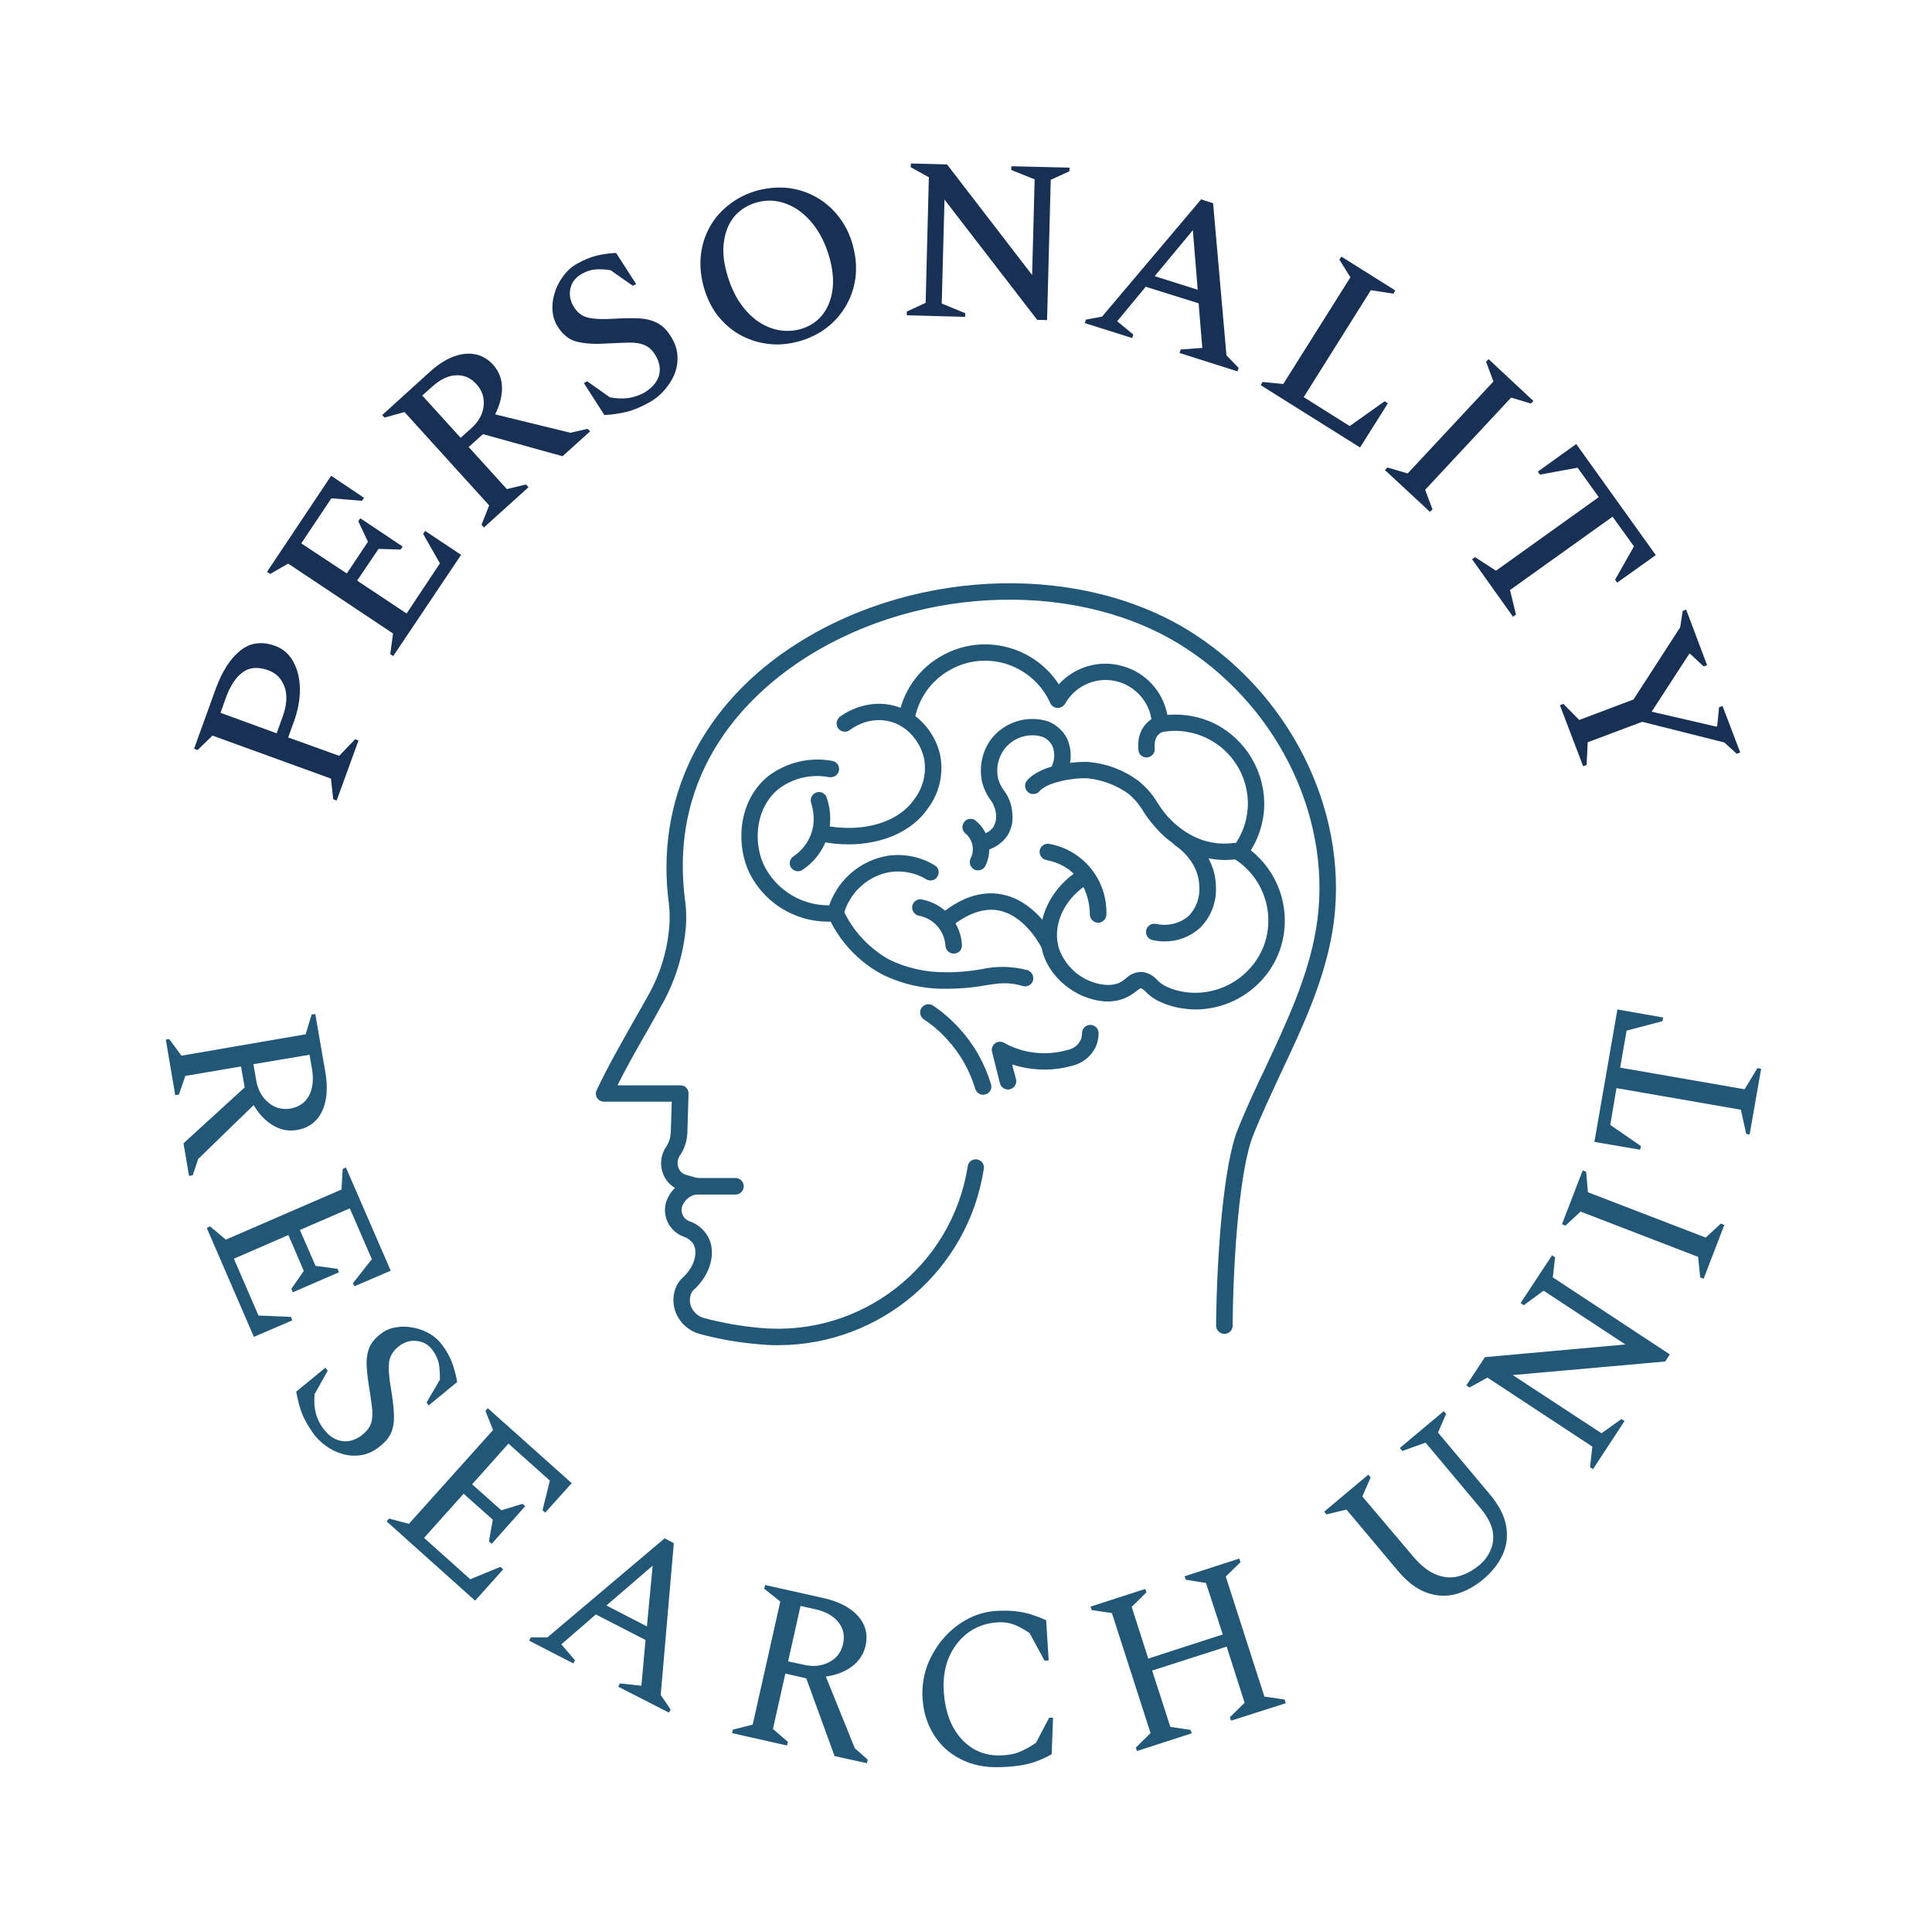 <svg xmlns="http://www.w3.org/2000/svg" version="1.1" xmlns:xlink="http://www.w3.org/1999/xlink" xmlns:svgjs="http://svgjs.dev/svgjs" viewBox="0 0 8.401 8.398"><g transform="matrix(1,0,0,1,2.591,2.537)"><g><path d=" M -1.127 0.944 L -1.142 0.939 L -1.152 0.849 L -1.667 0.662 L -1.732 0.725 L -1.747 0.719 L -1.652 0.456 Q -1.611 0.345 -1.547 0.293 Q -1.482 0.24 -1.394 0.272 Q -1.343 0.291 -1.316 0.34 Q -1.288 0.39 -1.287 0.459 Q -1.286 0.527 -1.314 0.604 L -1.338 0.67 L -1.116 0.75 L -1.047 0.678 L -1.032 0.683 L -1.127 0.944 M -1.632 0.563 L -1.388 0.652 L -1.362 0.58 Q -1.335 0.506 -1.353 0.452 Q -1.372 0.397 -1.424 0.378 Q -1.49 0.354 -1.535 0.386 Q -1.58 0.418 -1.609 0.498 L -1.632 0.563 M -0.881 0.316 L -0.894 0.308 L -0.882 0.218 L -1.338 -0.086 L -1.416 -0.041 L -1.43 -0.05 L -1.151 -0.468 L -1.008 -0.372 L -1.017 -0.359 L -1.15 -0.37 L -1.281 -0.174 L -1.083 -0.043 L -0.991 -0.181 L -1.033 -0.27 L -1.024 -0.283 L -0.84 -0.16 L -0.849 -0.147 L -0.945 -0.15 L -1.038 -0.012 L -0.823 0.131 L -0.678 -0.087 L -0.751 -0.215 L -0.742 -0.228 L -0.586 -0.124 L -0.881 0.316 M -0.487 -0.243 L -0.497 -0.255 L -0.464 -0.339 L -0.832 -0.745 L -0.919 -0.721 L -0.929 -0.732 L -0.723 -0.919 Q -0.646 -0.989 -0.572 -0.998 Q -0.497 -1.006 -0.446 -0.95 Q -0.409 -0.908 -0.408 -0.851 Q -0.408 -0.794 -0.438 -0.735 L -0.111 -0.655 L -0.036 -0.672 L -0.025 -0.661 L -0.145 -0.553 L -0.491 -0.649 L -0.553 -0.593 L -0.387 -0.41 L -0.304 -0.43 L -0.293 -0.418 L -0.487 -0.243 M -0.711 -0.856 L -0.755 -0.817 L -0.588 -0.633 L -0.54 -0.676 Q -0.494 -0.718 -0.488 -0.771 Q -0.482 -0.825 -0.519 -0.866 Q -0.557 -0.908 -0.608 -0.905 Q -0.659 -0.903 -0.711 -0.856 M 0.234 -0.788 Q 0.179 -0.757 0.134 -0.746 Q 0.089 -0.735 0.037 -0.732 L -0.052 -0.871 L -0.038 -0.879 L 0.061 -0.809 Q 0.106 -0.801 0.142 -0.806 Q 0.178 -0.812 0.208 -0.828 Q 0.258 -0.857 0.273 -0.899 Q 0.287 -0.942 0.262 -0.987 Q 0.242 -1.023 0.214 -1.035 Q 0.186 -1.048 0.144 -1.047 Q 0.103 -1.046 0.044 -1.043 Q -0.034 -1.038 -0.086 -1.052 Q -0.137 -1.066 -0.171 -1.125 Q -0.188 -1.157 -0.189 -1.195 Q -0.19 -1.232 -0.177 -1.27 Q -0.164 -1.308 -0.139 -1.34 Q -0.115 -1.372 -0.08 -1.391 Q -0.039 -1.414 0.002 -1.425 Q 0.043 -1.435 0.088 -1.437 L 0.175 -1.302 L 0.161 -1.294 L 0.064 -1.362 Q 0.024 -1.368 -0.005 -1.365 Q -0.033 -1.362 -0.061 -1.346 Q -0.099 -1.325 -0.11 -1.286 Q -0.12 -1.246 -0.099 -1.208 Q -0.075 -1.165 -0.035 -1.156 Q 0.006 -1.146 0.081 -1.151 Q 0.147 -1.155 0.195 -1.152 Q 0.242 -1.148 0.275 -1.128 Q 0.307 -1.109 0.332 -1.064 Q 0.355 -1.023 0.355 -0.982 Q 0.356 -0.941 0.339 -0.903 Q 0.322 -0.866 0.294 -0.836 Q 0.267 -0.806 0.234 -0.788 M 0.881 -1.052 Q 0.811 -1.033 0.745 -1.042 Q 0.679 -1.051 0.623 -1.083 Q 0.568 -1.115 0.527 -1.168 Q 0.487 -1.222 0.468 -1.293 Q 0.449 -1.365 0.457 -1.431 Q 0.465 -1.497 0.497 -1.553 Q 0.529 -1.609 0.582 -1.649 Q 0.635 -1.69 0.704 -1.709 Q 0.774 -1.727 0.84 -1.719 Q 0.906 -1.71 0.961 -1.678 Q 1.017 -1.646 1.058 -1.592 Q 1.099 -1.539 1.118 -1.468 Q 1.137 -1.396 1.129 -1.33 Q 1.12 -1.263 1.088 -1.208 Q 1.056 -1.152 1.003 -1.111 Q 0.95 -1.071 0.881 -1.052 M 0.887 -1.105 Q 0.946 -1.121 0.982 -1.164 Q 1.018 -1.207 1.028 -1.27 Q 1.038 -1.332 1.018 -1.409 Q 0.993 -1.502 0.943 -1.564 Q 0.893 -1.626 0.83 -1.65 Q 0.766 -1.675 0.701 -1.657 Q 0.643 -1.641 0.605 -1.599 Q 0.568 -1.556 0.558 -1.493 Q 0.547 -1.43 0.568 -1.354 Q 0.593 -1.26 0.643 -1.198 Q 0.693 -1.136 0.757 -1.112 Q 0.821 -1.088 0.887 -1.105 M 1.352 -1.166 L 1.352 -1.182 L 1.434 -1.22 L 1.448 -1.766 L 1.369 -1.81 L 1.37 -1.826 L 1.527 -1.822 L 1.897 -1.341 L 1.908 -1.757 L 1.806 -1.798 L 1.807 -1.814 L 2.06 -1.808 L 2.059 -1.792 L 1.978 -1.755 L 1.962 -1.145 L 1.919 -1.146 L 1.516 -1.669 L 1.504 -1.217 L 1.606 -1.175 L 1.606 -1.159 L 1.352 -1.166 M 2.126 -1.132 L 2.131 -1.147 L 2.201 -1.16 L 2.632 -1.67 L 2.684 -1.653 L 2.742 -0.992 L 2.795 -0.937 L 2.79 -0.922 L 2.538 -1.002 L 2.543 -1.017 L 2.637 -1.024 L 2.621 -1.218 L 2.391 -1.29 L 2.267 -1.14 L 2.337 -1.082 L 2.332 -1.067 L 2.126 -1.132 M 2.43 -1.336 L 2.617 -1.277 L 2.596 -1.536 L 2.43 -1.336 M 2.891 -0.862 L 2.899 -0.876 L 2.989 -0.867 L 3.281 -1.331 L 3.233 -1.408 L 3.242 -1.421 L 3.476 -1.274 L 3.468 -1.26 L 3.37 -1.275 L 3.078 -0.81 L 3.278 -0.684 L 3.43 -0.792 L 3.444 -0.783 L 3.323 -0.591 L 2.891 -0.862 M 3.431 -0.493 L 3.442 -0.504 L 3.53 -0.478 L 3.903 -0.878 L 3.871 -0.964 L 3.882 -0.975 L 4.077 -0.793 L 4.066 -0.782 L 3.98 -0.808 L 3.606 -0.407 L 3.638 -0.322 L 3.627 -0.311 L 3.431 -0.493 M 3.81 -0.105 L 3.823 -0.114 L 3.914 -0.055 L 4.361 -0.375 L 4.269 -0.503 L 4.105 -0.473 L 4.096 -0.486 L 4.263 -0.606 L 4.609 -0.123 L 4.441 -0.003 L 4.432 -0.016 L 4.514 -0.161 L 4.421 -0.29 L 3.975 0.029 L 4.001 0.136 L 3.988 0.145 L 3.81 -0.105 M 4.192 0.53 L 4.207 0.524 L 4.276 0.594 L 4.512 0.505 L 4.715 0.191 L 4.726 0.12 L 4.741 0.114 L 4.832 0.356 L 4.817 0.361 L 4.758 0.306 L 4.754 0.307 L 4.591 0.558 L 4.872 0.623 L 4.876 0.621 L 4.884 0.539 L 4.899 0.533 L 4.976 0.735 L 4.961 0.741 L 4.907 0.692 L 4.55 0.602 L 4.313 0.691 L 4.308 0.79 L 4.293 0.795 L 4.192 0.53" fill="#173054" fill-rule="nonzero"></path></g><g><path d=" M -1.87 1.984 L -1.855 1.982 L -1.802 2.054 L -1.262 1.961 L -1.236 1.875 L -1.22 1.873 L -1.176 2.127 Q -1.159 2.23 -1.191 2.297 Q -1.224 2.364 -1.299 2.377 Q -1.354 2.387 -1.404 2.357 Q -1.454 2.327 -1.488 2.269 L -1.729 2.503 L -1.753 2.574 L -1.769 2.577 L -1.793 2.435 L -1.527 2.192 L -1.543 2.101 L -1.785 2.142 L -1.813 2.223 L -1.829 2.226 L -1.87 1.984 M -1.234 2.114 L -1.245 2.05 L -1.489 2.091 L -1.477 2.161 Q -1.466 2.223 -1.424 2.258 Q -1.382 2.293 -1.328 2.284 Q -1.273 2.274 -1.248 2.229 Q -1.223 2.183 -1.234 2.114 M -1.692 2.803 L -1.678 2.796 L -1.609 2.854 L -1.106 2.636 L -1.101 2.547 L -1.087 2.54 L -0.892 2.989 L -1.05 3.057 L -1.056 3.043 L -0.974 2.939 L -1.07 2.718 L -1.287 2.812 L -1.219 2.968 L -1.123 2.981 L -1.117 2.996 L -1.318 3.083 L -1.324 3.068 L -1.27 2.99 L -1.337 2.834 L -1.574 2.937 L -1.467 3.184 L -1.326 3.19 L -1.32 3.205 L -1.487 3.277 L -1.692 2.803 M -1.227 3.699 Q -1.263 3.649 -1.279 3.607 Q -1.294 3.566 -1.303 3.515 L -1.176 3.411 L -1.166 3.424 L -1.223 3.526 Q -1.227 3.572 -1.218 3.608 Q -1.209 3.643 -1.188 3.672 Q -1.154 3.72 -1.109 3.729 Q -1.064 3.738 -1.021 3.707 Q -0.986 3.681 -0.977 3.651 Q -0.968 3.62 -0.974 3.579 Q -0.979 3.538 -0.988 3.483 Q -0.996 3.431 -0.997 3.391 Q -0.997 3.35 -0.983 3.319 Q -0.968 3.287 -0.93 3.26 Q -0.903 3.24 -0.867 3.235 Q -0.831 3.229 -0.793 3.237 Q -0.755 3.244 -0.721 3.264 Q -0.688 3.284 -0.666 3.315 Q -0.639 3.352 -0.625 3.39 Q -0.611 3.428 -0.603 3.473 L -0.727 3.575 L -0.736 3.562 L -0.678 3.463 Q -0.678 3.419 -0.683 3.392 Q -0.689 3.364 -0.709 3.336 Q -0.735 3.3 -0.776 3.295 Q -0.817 3.289 -0.853 3.315 Q -0.894 3.345 -0.899 3.387 Q -0.904 3.429 -0.891 3.501 Q -0.88 3.568 -0.878 3.614 Q -0.876 3.661 -0.891 3.696 Q -0.907 3.73 -0.948 3.76 Q -0.987 3.788 -1.027 3.792 Q -1.068 3.797 -1.105 3.785 Q -1.143 3.774 -1.175 3.75 Q -1.207 3.727 -1.227 3.699 M -0.91 4.079 L -0.899 4.067 L -0.813 4.09 L -0.447 3.682 L -0.48 3.599 L -0.47 3.587 L -0.105 3.913 L -0.22 4.041 L -0.232 4.031 L -0.2 3.902 L -0.38 3.741 L -0.538 3.918 L -0.411 4.031 L -0.319 4.003 L -0.307 4.013 L -0.453 4.177 L -0.465 4.166 L -0.448 4.072 L -0.575 3.959 L -0.747 4.151 L -0.546 4.331 L -0.415 4.277 L -0.403 4.288 L -0.525 4.424 L -0.91 4.079 M -0.29 4.598 L -0.283 4.584 L -0.211 4.584 L 0.299 4.153 L 0.339 4.174 L 0.282 4.834 L 0.325 4.897 L 0.318 4.911 L 0.097 4.798 L 0.105 4.784 L 0.198 4.794 L 0.216 4.595 L 0 4.484 L -0.15 4.614 L -0.091 4.683 L -0.098 4.697 L -0.29 4.598 M 0.046 4.445 L 0.222 4.536 L 0.247 4.272 L 0.046 4.445 M 0.592 5 L 0.596 4.985 L 0.682 4.963 L 0.802 4.428 L 0.732 4.372 L 0.736 4.356 L 0.987 4.412 Q 1.09 4.435 1.14 4.491 Q 1.189 4.546 1.173 4.62 Q 1.16 4.675 1.114 4.71 Q 1.067 4.745 1 4.754 L 1.126 5.066 L 1.182 5.115 L 1.179 5.131 L 1.038 5.1 L 0.915 4.762 L 0.824 4.741 L 0.77 4.982 L 0.835 5.038 L 0.831 5.054 L 0.592 5 M 0.953 4.461 L 0.89 4.447 L 0.836 4.688 L 0.905 4.703 Q 0.967 4.717 1.015 4.691 Q 1.063 4.666 1.075 4.612 Q 1.087 4.557 1.054 4.517 Q 1.021 4.476 0.953 4.461 M 1.761 5.148 Q 1.659 5.152 1.584 5.112 Q 1.508 5.073 1.466 5.001 Q 1.423 4.93 1.42 4.837 Q 1.418 4.766 1.443 4.701 Q 1.469 4.636 1.515 4.584 Q 1.56 4.533 1.622 4.501 Q 1.684 4.47 1.753 4.468 Q 1.803 4.466 1.839 4.472 Q 1.874 4.477 1.902 4.487 Q 1.929 4.496 1.958 4.509 L 1.969 4.684 L 1.951 4.685 L 1.886 4.565 Q 1.847 4.539 1.818 4.528 Q 1.789 4.517 1.753 4.518 Q 1.681 4.521 1.626 4.558 Q 1.571 4.596 1.54 4.66 Q 1.51 4.723 1.512 4.804 Q 1.516 4.899 1.549 4.966 Q 1.583 5.032 1.638 5.066 Q 1.692 5.099 1.757 5.097 Q 1.812 5.096 1.849 5.079 Q 1.886 5.062 1.914 5.042 L 1.971 4.933 L 1.988 4.933 L 1.982 5.092 Q 1.954 5.108 1.923 5.12 Q 1.893 5.132 1.855 5.139 Q 1.816 5.146 1.761 5.148 M 2.353 5.078 L 2.348 5.063 L 2.412 5 L 2.244 4.478 L 2.156 4.465 L 2.151 4.45 L 2.389 4.373 L 2.394 4.388 L 2.33 4.451 L 2.402 4.676 L 2.726 4.571 L 2.653 4.347 L 2.565 4.333 L 2.56 4.318 L 2.798 4.241 L 2.803 4.257 L 2.739 4.319 L 2.907 4.841 L 2.995 4.854 L 3 4.87 L 2.762 4.946 L 2.757 4.931 L 2.821 4.868 L 2.743 4.624 L 2.419 4.728 L 2.498 4.973 L 2.586 4.986 L 2.591 5.001 L 2.353 5.078 M 3.859 4.331 Q 3.801 4.379 3.738 4.396 Q 3.676 4.412 3.612 4.389 Q 3.548 4.366 3.488 4.295 L 3.264 4.028 L 3.177 4.049 L 3.167 4.037 L 3.359 3.876 L 3.369 3.888 L 3.333 3.971 L 3.548 4.225 Q 3.601 4.289 3.652 4.31 Q 3.704 4.331 3.751 4.318 Q 3.799 4.305 3.841 4.27 Q 3.875 4.242 3.891 4.203 Q 3.908 4.164 3.899 4.118 Q 3.889 4.073 3.846 4.021 L 3.608 3.737 L 3.507 3.773 L 3.496 3.76 L 3.687 3.6 L 3.697 3.612 L 3.662 3.693 L 3.886 3.96 Q 3.946 4.031 3.958 4.098 Q 3.97 4.165 3.943 4.224 Q 3.916 4.283 3.859 4.331 M 4.336 3.852 L 4.323 3.843 L 4.333 3.754 L 3.877 3.454 L 3.799 3.497 L 3.785 3.488 L 3.866 3.365 L 4.477 3.31 L 4.121 3.076 L 4.035 3.139 L 4.021 3.13 L 4.158 2.922 L 4.171 2.931 L 4.161 3.018 L 4.67 3.353 L 4.65 3.384 L 3.987 3.443 L 4.373 3.696 L 4.46 3.634 L 4.473 3.643 L 4.336 3.852 M 4.817 3.024 L 4.802 3.018 L 4.793 2.929 L 4.282 2.732 L 4.216 2.793 L 4.201 2.787 L 4.291 2.553 L 4.306 2.559 L 4.314 2.648 L 4.826 2.845 L 4.892 2.784 L 4.907 2.79 L 4.817 3.024 M 5.017 2.397 L 5.002 2.394 L 4.979 2.289 L 4.438 2.195 L 4.411 2.355 L 4.544 2.447 L 4.541 2.463 L 4.342 2.429 L 4.442 1.853 L 4.641 1.888 L 4.638 1.904 L 4.482 1.945 L 4.454 2.106 L 4.995 2.2 L 5.051 2.108 L 5.067 2.111 L 5.017 2.397" fill="#225777" fill-rule="nonzero"></path></g><g clip-path="url(#SvgjsClipPath1001)"><g clip-path="url(#SvgjsClipPath100080cbd73e-5621-48a7-a6f9-b622edeb2ba5)"><path d=" M 0.793 3.313 C 0.765 3.313 0.737 3.312 0.709 3.309 C 0.622 3.302 0.536 3.287 0.451 3.264 C 0.405 3.251 0.368 3.219 0.349 3.175 C 0.332 3.135 0.333 3.088 0.354 3.049 C 0.36 3.039 0.367 3.029 0.376 3.021 C 0.431 2.972 0.444 2.907 0.424 2.873 C 0.414 2.858 0.399 2.847 0.382 2.841 C 0.323 2.82 0.289 2.757 0.304 2.696 C 0.311 2.671 0.325 2.648 0.344 2.629 C 0.309 2.609 0.287 2.572 0.284 2.531 C 0.282 2.502 0.29 2.472 0.307 2.448 C 0.319 2.429 0.326 2.406 0.326 2.383 L 0.33 2.254 L 0.036 2.254 C 0.023 2.254 0.012 2.248 0.005 2.237 C -0.001 2.227 -0.002 2.214 0.004 2.203 C 0.048 2.109 0.103 2.013 0.155 1.92 C 0.181 1.875 0.207 1.829 0.232 1.784 C 0.283 1.691 0.313 1.588 0.32 1.482 L 0.32 1.479 C 0.322 1.452 0.321 1.424 0.318 1.397 C 0.256 0.938 0.46 0.523 0.879 0.259 C 1.406 -0.073 2.132 -0.088 2.606 0.223 C 3.044 0.51 3.283 1.028 3.203 1.513 C 3.166 1.733 3.071 1.934 2.979 2.129 C 2.938 2.218 2.894 2.31 2.858 2.401 C 2.8 2.545 2.771 2.93 2.769 3.228 C 2.769 3.248 2.753 3.264 2.733 3.264 L 2.733 3.264 C 2.713 3.264 2.697 3.247 2.697 3.228 C 2.7 2.913 2.73 2.527 2.791 2.375 C 2.829 2.281 2.872 2.188 2.915 2.099 C 3.004 1.908 3.097 1.711 3.132 1.501 C 3.208 1.044 2.981 0.554 2.567 0.283 C 2.116 -0.013 1.421 0.002 0.917 0.32 C 0.686 0.466 0.309 0.798 0.389 1.387 C 0.393 1.42 0.394 1.452 0.392 1.484 L 0.392 1.487 C 0.383 1.603 0.35 1.716 0.295 1.818 C 0.27 1.864 0.244 1.91 0.218 1.956 C 0.175 2.03 0.132 2.107 0.094 2.183 L 0.367 2.183 C 0.377 2.183 0.386 2.186 0.393 2.193 C 0.4 2.2 0.403 2.21 0.403 2.219 L 0.398 2.386 C 0.397 2.423 0.386 2.46 0.364 2.49 C 0.357 2.501 0.354 2.515 0.356 2.528 C 0.358 2.55 0.373 2.568 0.395 2.573 L 0.444 2.587 C 0.46 2.592 0.471 2.607 0.47 2.624 C 0.469 2.64 0.457 2.654 0.44 2.657 C 0.409 2.661 0.383 2.683 0.374 2.713 C 0.368 2.739 0.382 2.765 0.407 2.774 C 0.44 2.785 0.468 2.808 0.486 2.838 C 0.526 2.907 0.5 3.006 0.424 3.074 C 0.421 3.077 0.419 3.08 0.417 3.083 C 0.407 3.103 0.406 3.126 0.415 3.147 C 0.425 3.17 0.445 3.188 0.47 3.195 C 0.55 3.216 0.633 3.231 0.716 3.238 C 1.154 3.278 1.549 2.97 1.617 2.535 C 1.62 2.515 1.638 2.502 1.657 2.505 C 1.667 2.507 1.675 2.512 1.681 2.519 C 1.686 2.527 1.689 2.537 1.687 2.546 C 1.619 2.987 1.24 3.312 0.793 3.313 Z" fill="#225777" transform="matrix(1,0,0,1,0,0)" fill-rule="nonzero"></path></g><g clip-path="url(#SvgjsClipPath100080cbd73e-5621-48a7-a6f9-b622edeb2ba5)"><path d=" M 0.607 2.658 L 0.434 2.658 C 0.415 2.658 0.399 2.642 0.399 2.622 C 0.399 2.602 0.415 2.586 0.434 2.586 L 0.607 2.586 C 0.627 2.586 0.643 2.602 0.643 2.622 C 0.643 2.642 0.627 2.658 0.607 2.658 Z" fill="#225777" transform="matrix(1,0,0,1,0,0)" fill-rule="nonzero"></path></g><g clip-path="url(#SvgjsClipPath100080cbd73e-5621-48a7-a6f9-b622edeb2ba5)"><path d=" M 0.879 1.252 C 0.866 1.252 0.855 1.245 0.848 1.235 C 0.838 1.218 0.844 1.196 0.861 1.186 C 0.866 1.182 0.983 1.109 0.936 0.954 C 0.93 0.935 0.941 0.915 0.96 0.909 C 0.979 0.903 0.999 0.914 1.004 0.933 C 1.045 1.05 1.001 1.179 0.897 1.247 C 0.892 1.25 0.885 1.252 0.879 1.252 Z" fill="#225777" transform="matrix(1,0,0,1,0,0)" fill-rule="nonzero"></path></g><g clip-path="url(#SvgjsClipPath100080cbd73e-5621-48a7-a6f9-b622edeb2ba5)"><path d=" M 2.609 1.853 C 2.588 1.853 2.568 1.851 2.547 1.848 C 2.516 1.843 2.485 1.834 2.456 1.821 C 2.431 1.81 2.409 1.795 2.39 1.775 C 2.378 1.764 2.375 1.762 2.371 1.761 C 2.367 1.761 2.365 1.762 2.352 1.772 C 2.336 1.785 2.319 1.796 2.3 1.804 C 2.221 1.837 2.141 1.804 2.114 1.793 C 2.109 1.791 1.985 1.739 1.945 1.611 C 1.906 1.485 1.965 1.339 2.088 1.256 C 2.105 1.245 2.127 1.249 2.138 1.265 C 2.149 1.282 2.145 1.304 2.128 1.315 C 2.031 1.381 1.984 1.493 2.014 1.589 C 2.036 1.65 2.082 1.7 2.142 1.727 C 2.161 1.735 2.221 1.759 2.274 1.738 C 2.286 1.732 2.297 1.725 2.307 1.716 C 2.326 1.698 2.351 1.689 2.376 1.69 C 2.401 1.693 2.423 1.705 2.44 1.724 C 2.452 1.737 2.468 1.748 2.484 1.755 C 2.508 1.766 2.533 1.773 2.559 1.777 C 2.705 1.799 2.848 1.717 2.903 1.58 C 2.957 1.44 2.905 1.281 2.779 1.2 C 2.771 1.194 2.765 1.186 2.763 1.176 C 2.762 1.166 2.764 1.156 2.77 1.148 C 2.809 1.097 2.832 1.035 2.835 0.971 C 2.84 0.846 2.771 0.729 2.658 0.674 C 2.597 0.644 2.528 0.634 2.461 0.647 C 2.451 0.649 2.44 0.647 2.432 0.64 C 2.424 0.634 2.419 0.624 2.418 0.614 C 2.415 0.527 2.355 0.452 2.272 0.428 C 2.182 0.402 2.086 0.442 2.04 0.524 C 2.033 0.535 2.021 0.542 2.007 0.542 C 1.994 0.541 1.982 0.533 1.976 0.521 C 1.939 0.437 1.866 0.374 1.777 0.348 C 1.698 0.326 1.613 0.335 1.541 0.376 C 1.468 0.416 1.415 0.483 1.393 0.563 C 1.389 0.574 1.387 0.586 1.385 0.598 C 1.383 0.61 1.376 0.62 1.365 0.625 C 1.354 0.63 1.342 0.63 1.331 0.623 C 1.291 0.598 1.242 0.589 1.195 0.598 C 1.162 0.604 1.131 0.618 1.104 0.638 C 1.088 0.65 1.066 0.646 1.054 0.631 C 1.048 0.623 1.046 0.613 1.047 0.604 C 1.049 0.595 1.054 0.586 1.061 0.58 C 1.097 0.554 1.139 0.536 1.183 0.528 C 1.231 0.519 1.28 0.524 1.325 0.541 C 1.353 0.444 1.418 0.362 1.506 0.314 C 1.595 0.264 1.699 0.252 1.797 0.28 C 1.886 0.305 1.963 0.362 2.013 0.439 C 2.083 0.362 2.191 0.331 2.291 0.36 C 2.391 0.388 2.466 0.47 2.485 0.572 C 2.556 0.566 2.626 0.579 2.689 0.609 C 2.827 0.678 2.912 0.821 2.906 0.975 C 2.903 1.041 2.883 1.105 2.848 1.161 C 2.981 1.267 3.031 1.447 2.97 1.606 C 2.912 1.754 2.768 1.852 2.609 1.853 Z" fill="#225777" transform="matrix(1,0,0,1,0,0)" fill-rule="nonzero"></path></g><g clip-path="url(#SvgjsClipPath100080cbd73e-5621-48a7-a6f9-b622edeb2ba5)"><path d=" M 2.184 1.476 L 2.183 1.476 C 2.163 1.475 2.148 1.458 2.148 1.439 C 2.148 1.43 2.151 1.241 1.958 1.203 C 1.939 1.199 1.927 1.18 1.93 1.161 C 1.932 1.151 1.938 1.143 1.946 1.138 C 1.953 1.133 1.963 1.131 1.972 1.133 C 2.12 1.16 2.225 1.291 2.22 1.441 C 2.219 1.46 2.203 1.476 2.184 1.476 Z" fill="#225777" transform="matrix(1,0,0,1,0,0)" fill-rule="nonzero"></path></g><g clip-path="url(#SvgjsClipPath100080cbd73e-5621-48a7-a6f9-b622edeb2ba5)"><path d=" M 2.733 1.203 C 2.615 1.201 2.504 1.147 2.429 1.056 C 2.412 1.037 2.396 1.016 2.382 0.994 C 2.365 0.964 2.342 0.937 2.316 0.915 C 2.264 0.878 2.204 0.855 2.14 0.848 C 2.079 0.844 1.963 0.864 1.929 0.904 C 1.923 0.911 1.914 0.916 1.905 0.916 C 1.895 0.917 1.886 0.914 1.879 0.908 C 1.864 0.895 1.862 0.872 1.875 0.857 C 1.935 0.788 2.085 0.773 2.145 0.777 C 2.222 0.784 2.296 0.812 2.358 0.858 C 2.392 0.885 2.42 0.917 2.442 0.954 C 2.454 0.973 2.468 0.992 2.482 1.009 C 2.54 1.074 2.638 1.147 2.774 1.129 C 2.794 1.126 2.812 1.14 2.814 1.16 C 2.817 1.179 2.803 1.197 2.784 1.2 C 2.767 1.202 2.75 1.203 2.733 1.203 Z" fill="#225777" transform="matrix(1,0,0,1,0,0)" fill-rule="nonzero"></path></g><g clip-path="url(#SvgjsClipPath100080cbd73e-5621-48a7-a6f9-b622edeb2ba5)"><path d=" M 1.682 1.163 C 1.665 1.163 1.65 1.151 1.647 1.134 C 1.645 1.125 1.647 1.115 1.652 1.108 C 1.657 1.1 1.665 1.094 1.675 1.092 C 1.697 1.089 1.716 1.077 1.729 1.059 C 1.738 1.042 1.742 1.024 1.74 1.005 C 1.738 0.981 1.729 0.958 1.714 0.939 C 1.698 0.917 1.687 0.892 1.68 0.866 C 1.665 0.8 1.679 0.73 1.72 0.676 C 1.778 0.602 1.876 0.572 1.966 0.6 C 2.002 0.614 2.032 0.641 2.049 0.675 C 2.074 0.731 2.069 0.795 2.036 0.846 C 2.03 0.854 2.022 0.86 2.013 0.862 C 2.004 0.864 1.994 0.862 1.986 0.857 C 1.978 0.851 1.973 0.843 1.971 0.834 C 1.969 0.825 1.97 0.815 1.976 0.807 C 1.995 0.777 1.999 0.74 1.985 0.707 C 1.976 0.689 1.96 0.674 1.941 0.667 C 1.881 0.649 1.816 0.67 1.777 0.72 C 1.749 0.757 1.739 0.804 1.749 0.849 C 1.754 0.867 1.763 0.885 1.774 0.9 C 1.796 0.929 1.809 0.964 1.811 1.001 C 1.815 1.035 1.807 1.069 1.789 1.098 C 1.765 1.132 1.729 1.155 1.689 1.163 C 1.686 1.163 1.684 1.163 1.682 1.163 Z" fill="#225777" transform="matrix(1,0,0,1,0,0)" fill-rule="nonzero"></path></g><g clip-path="url(#SvgjsClipPath100080cbd73e-5621-48a7-a6f9-b622edeb2ba5)"><path d=" M 2.472 1.557 C 2.454 1.557 2.437 1.555 2.42 1.551 C 2.401 1.547 2.389 1.528 2.393 1.509 C 2.397 1.489 2.416 1.477 2.436 1.481 C 2.485 1.492 2.537 1.48 2.576 1.448 C 2.611 1.413 2.628 1.365 2.624 1.316 C 2.621 1.214 2.538 1.152 2.521 1.141 C 2.504 1.13 2.5 1.108 2.511 1.091 C 2.522 1.075 2.545 1.071 2.561 1.082 C 2.583 1.097 2.692 1.177 2.696 1.314 C 2.701 1.384 2.675 1.453 2.624 1.501 C 2.582 1.538 2.527 1.558 2.472 1.557 Z" fill="#225777" transform="matrix(1,0,0,1,0,0)" fill-rule="nonzero"></path></g><g clip-path="url(#SvgjsClipPath100080cbd73e-5621-48a7-a6f9-b622edeb2ba5)"><path d=" M 2.394 0.757 C 2.376 0.757 2.36 0.743 2.359 0.724 C 2.35 0.629 2.411 0.586 2.445 0.577 C 2.454 0.575 2.464 0.576 2.472 0.581 C 2.48 0.586 2.486 0.594 2.489 0.603 C 2.494 0.622 2.483 0.641 2.464 0.646 C 2.457 0.649 2.425 0.662 2.43 0.718 C 2.431 0.727 2.428 0.737 2.422 0.744 C 2.416 0.751 2.407 0.756 2.397 0.757 C 2.396 0.757 2.395 0.757 2.394 0.757 Z" fill="#225777" transform="matrix(1,0,0,1,0,0)" fill-rule="nonzero"></path></g><g clip-path="url(#SvgjsClipPath100080cbd73e-5621-48a7-a6f9-b622edeb2ba5)"><path d=" M 1.098 1.135 C 1.058 1.135 1.018 1.131 0.98 1.123 C 0.96 1.12 0.947 1.101 0.951 1.082 C 0.955 1.062 0.974 1.05 0.993 1.053 C 1.162 1.086 1.316 1.04 1.386 0.937 C 1.424 0.886 1.439 0.823 1.427 0.761 C 1.414 0.704 1.379 0.654 1.33 0.622 C 1.314 0.612 1.309 0.589 1.32 0.573 C 1.325 0.565 1.333 0.559 1.343 0.558 C 1.352 0.556 1.361 0.558 1.369 0.563 C 1.434 0.605 1.48 0.671 1.497 0.746 C 1.513 0.827 1.494 0.911 1.445 0.977 C 1.377 1.078 1.247 1.135 1.098 1.135 Z" fill="#225777" transform="matrix(1,0,0,1,0,0)" fill-rule="nonzero"></path></g><g clip-path="url(#SvgjsClipPath100080cbd73e-5621-48a7-a6f9-b622edeb2ba5)"><path d=" M 1.538 1.763 C 1.532 1.763 1.525 1.763 1.519 1.763 C 1.423 1.764 1.328 1.742 1.242 1.699 C 1.147 1.647 1.07 1.568 1.021 1.471 C 1.019 1.471 1.017 1.471 1.015 1.471 C 0.861 1.473 0.721 1.383 0.66 1.242 C 0.609 1.118 0.624 0.939 0.751 0.837 C 0.83 0.778 0.931 0.754 1.028 0.772 C 1.048 0.776 1.061 0.794 1.057 0.814 C 1.055 0.823 1.05 0.831 1.042 0.837 C 1.034 0.842 1.025 0.844 1.015 0.843 C 0.938 0.828 0.859 0.846 0.796 0.893 C 0.696 0.973 0.685 1.116 0.726 1.215 C 0.78 1.337 0.907 1.411 1.04 1.399 C 1.055 1.398 1.069 1.406 1.075 1.419 C 1.117 1.511 1.187 1.586 1.275 1.636 C 1.351 1.673 1.436 1.692 1.521 1.691 C 1.573 1.692 1.626 1.687 1.677 1.678 C 1.743 1.663 1.812 1.665 1.877 1.682 C 1.886 1.685 1.893 1.691 1.898 1.7 C 1.902 1.708 1.903 1.718 1.901 1.727 C 1.895 1.746 1.875 1.757 1.856 1.751 C 1.794 1.732 1.749 1.739 1.688 1.749 C 1.639 1.758 1.588 1.762 1.538 1.763 Z" fill="#225777" transform="matrix(1,0,0,1,0,0)" fill-rule="nonzero"></path></g><g clip-path="url(#SvgjsClipPath100080cbd73e-5621-48a7-a6f9-b622edeb2ba5)"><path d=" M 1.684 2.224 C 1.668 2.224 1.655 2.214 1.65 2.199 C 1.626 2.119 1.585 2.046 1.529 1.985 C 1.499 1.951 1.464 1.921 1.426 1.896 C 1.41 1.885 1.405 1.862 1.416 1.846 C 1.422 1.838 1.43 1.833 1.439 1.831 C 1.448 1.829 1.458 1.831 1.466 1.836 C 1.509 1.865 1.548 1.899 1.582 1.937 C 1.645 2.006 1.691 2.088 1.718 2.178 C 1.721 2.187 1.72 2.197 1.716 2.205 C 1.711 2.213 1.704 2.22 1.695 2.222 C 1.691 2.223 1.688 2.224 1.684 2.224 Z" fill="#225777" transform="matrix(1,0,0,1,0,0)" fill-rule="nonzero"></path></g><g clip-path="url(#SvgjsClipPath100080cbd73e-5621-48a7-a6f9-b622edeb2ba5)"><path d=" M 1.792 2.201 C 1.776 2.201 1.761 2.19 1.757 2.174 L 1.723 2.038 C 1.719 2.024 1.724 2.01 1.735 2.001 C 1.747 1.992 1.762 1.991 1.775 1.998 C 1.801 2.013 1.83 2.024 1.859 2.032 C 1.923 2.048 1.989 2.047 2.052 2.029 C 2.066 2.026 2.078 2.02 2.089 2.011 C 2.097 2.004 2.103 1.996 2.108 1.986 C 2.112 1.977 2.114 1.967 2.114 1.956 C 2.114 1.937 2.13 1.92 2.15 1.92 C 2.159 1.92 2.168 1.924 2.175 1.93 C 2.182 1.937 2.186 1.946 2.186 1.956 C 2.186 1.977 2.182 1.998 2.173 2.017 C 2.164 2.035 2.151 2.052 2.136 2.065 C 2.117 2.081 2.095 2.092 2.071 2.098 C 1.996 2.119 1.917 2.12 1.841 2.101 C 1.831 2.098 1.82 2.095 1.81 2.092 L 1.827 2.156 C 1.832 2.175 1.82 2.195 1.801 2.2 C 1.798 2.201 1.795 2.201 1.792 2.201 Z" fill="#225777" transform="matrix(1,0,0,1,0,0)" fill-rule="nonzero"></path></g><g clip-path="url(#SvgjsClipPath100080cbd73e-5621-48a7-a6f9-b622edeb2ba5)"><path d=" M 1.973 1.61 C 1.96 1.61 1.947 1.602 1.941 1.59 L 1.941 1.59 C 1.94 1.588 1.875 1.452 1.759 1.424 C 1.695 1.409 1.624 1.431 1.55 1.489 C 1.542 1.495 1.533 1.498 1.523 1.497 C 1.514 1.495 1.505 1.491 1.499 1.483 C 1.487 1.468 1.49 1.445 1.506 1.433 C 1.598 1.36 1.689 1.334 1.776 1.355 C 1.925 1.39 2.003 1.552 2.006 1.559 C 2.01 1.568 2.01 1.578 2.007 1.587 C 2.004 1.596 1.997 1.603 1.989 1.607 C 1.984 1.609 1.979 1.61 1.973 1.61 Z" fill="#225777" transform="matrix(1,0,0,1,0,0)" fill-rule="nonzero"></path></g><g clip-path="url(#SvgjsClipPath100080cbd73e-5621-48a7-a6f9-b622edeb2ba5)"><path d=" M 1.556 1.61 C 1.537 1.61 1.521 1.595 1.52 1.575 C 1.516 1.51 1.467 1.456 1.403 1.445 C 1.384 1.44 1.372 1.421 1.376 1.402 C 1.381 1.382 1.4 1.37 1.419 1.375 C 1.516 1.394 1.587 1.476 1.592 1.574 C 1.592 1.584 1.588 1.593 1.582 1.6 C 1.575 1.606 1.566 1.61 1.557 1.61 Z" fill="#225777" transform="matrix(1,0,0,1,0,0)" fill-rule="nonzero"></path></g><g clip-path="url(#SvgjsClipPath100080cbd73e-5621-48a7-a6f9-b622edeb2ba5)"><path d=" M 1.662 1.248 C 1.656 1.248 1.65 1.247 1.645 1.244 C 1.627 1.234 1.621 1.213 1.63 1.195 C 1.649 1.158 1.638 1.112 1.605 1.086 C 1.599 1.08 1.594 1.071 1.594 1.061 C 1.594 1.052 1.597 1.042 1.604 1.035 C 1.61 1.028 1.619 1.024 1.629 1.024 C 1.638 1.024 1.647 1.027 1.654 1.034 C 1.711 1.082 1.727 1.163 1.693 1.23 C 1.687 1.241 1.675 1.248 1.662 1.248 Z" fill="#225777" transform="matrix(1,0,0,1,0,0)" fill-rule="nonzero"></path></g><g clip-path="url(#SvgjsClipPath100080cbd73e-5621-48a7-a6f9-b622edeb2ba5)"><path d=" M 1.041 1.473 C 1.038 1.473 1.035 1.473 1.032 1.472 C 1.013 1.467 1.002 1.448 1.006 1.429 C 1.038 1.301 1.143 1.204 1.273 1.184 C 1.342 1.175 1.413 1.189 1.473 1.226 C 1.49 1.235 1.496 1.257 1.486 1.274 C 1.476 1.292 1.454 1.297 1.437 1.287 C 1.391 1.259 1.336 1.248 1.282 1.255 C 1.181 1.271 1.1 1.347 1.076 1.446 C 1.072 1.462 1.058 1.473 1.041 1.473 Z" fill="#225777" transform="matrix(1,0,0,1,0,0)" fill-rule="nonzero"></path></g></g></g><defs><clipPath id="SvgjsClipPath1001"><path d=" M 0 0 h 3.218 v 3.313 h -3.218 Z"></path></clipPath><clipPath id="SvgjsClipPath100080cbd73e-5621-48a7-a6f9-b622edeb2ba5"><path d=" M 0 0 L 3.218 0 L 3.218 3.313 L 0 3.313 Z"></path></clipPath></defs></svg>